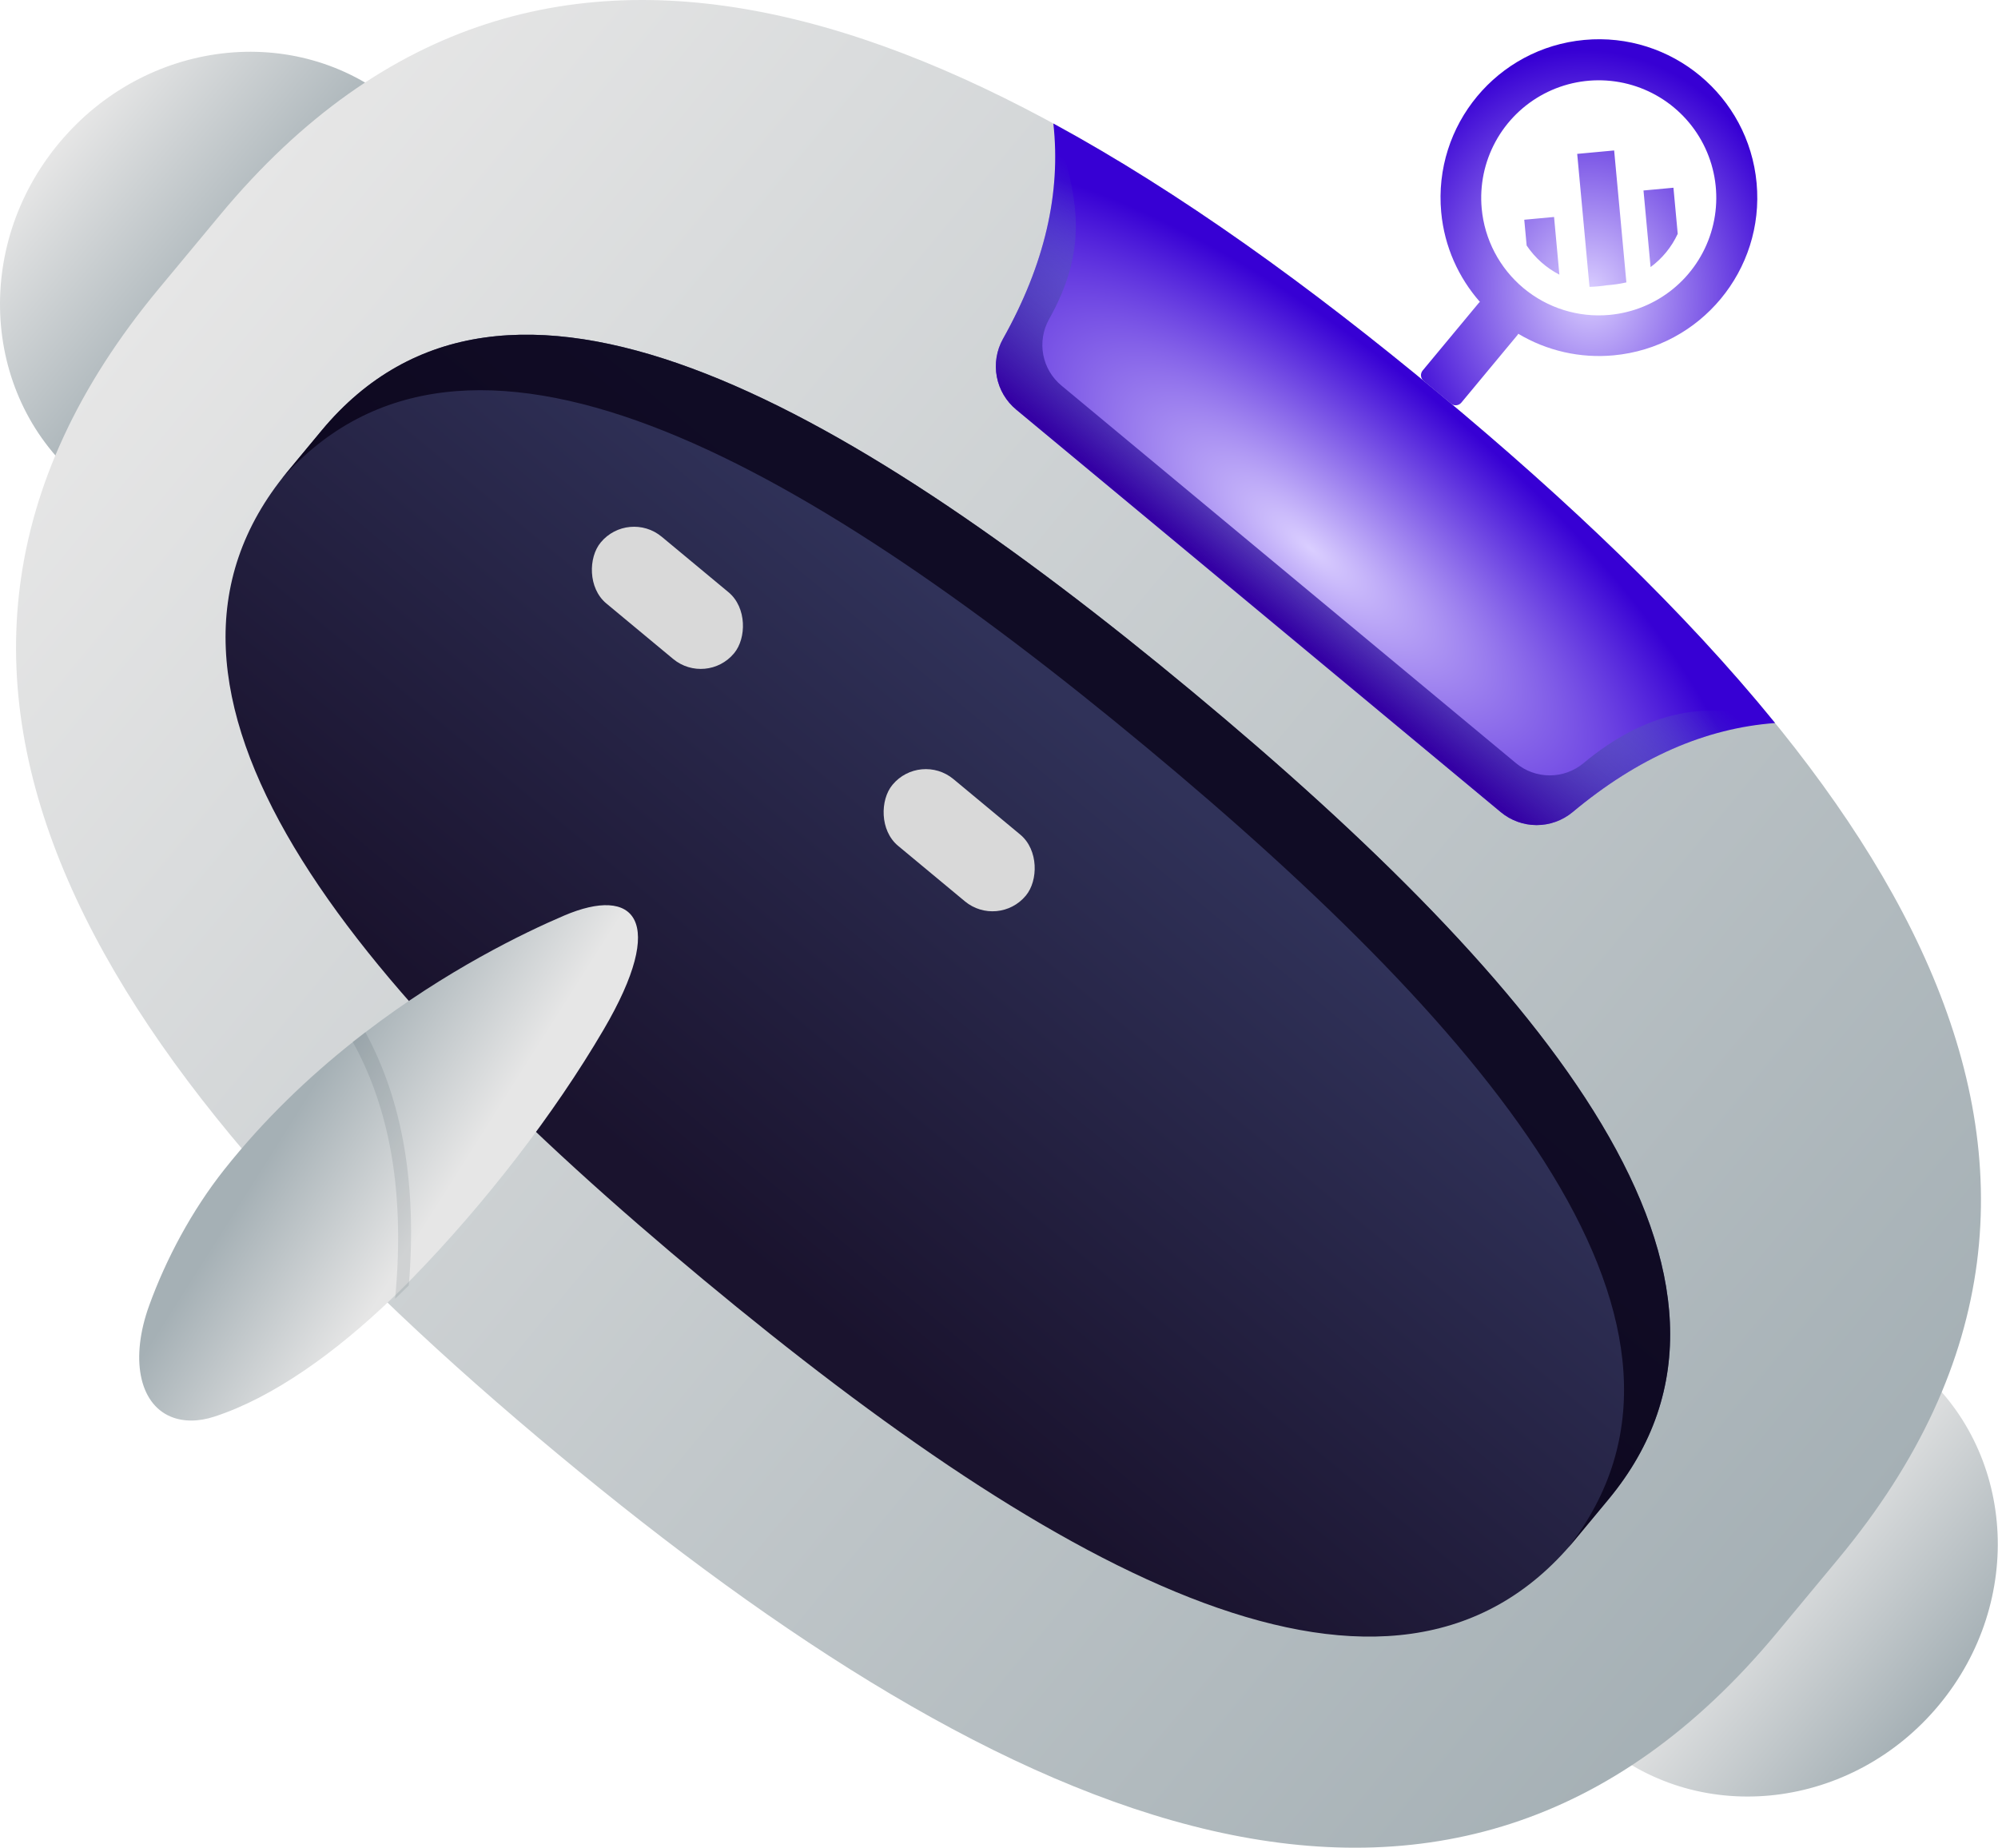 <svg width="146" height="135" viewBox="0 0 146 135" fill="none" xmlns="http://www.w3.org/2000/svg">
<path d="M5.954 35.142C-1.284 29.13 -2.028 18.089 4.302 10.468C10.632 2.847 21.622 1.552 28.86 7.564L5.954 35.142Z" fill="url(#paint0_linear_510_1994)"/>
<path d="M117.126 127.481C124.364 133.493 135.358 132.193 141.684 124.577C148.01 116.962 147.271 105.916 140.032 99.904L117.126 127.481Z" fill="url(#paint1_linear_510_1994)"/>
<path d="M129.837 119.306C105.894 148.133 73.428 133.368 40.779 106.25C8.129 79.131 -12.343 49.926 11.6 21.099L16.088 15.696C40.033 -13.132 72.501 1.63 105.15 28.749C137.8 55.868 158.27 85.075 134.328 113.899L129.837 119.306Z" fill="url(#paint2_linear_510_1994)"/>
<path d="M115.034 112.564C101.753 128.553 77.377 115.073 51.413 93.507C25.448 71.941 7.721 50.455 21.004 34.463L23.492 31.466C36.773 15.477 61.149 28.957 87.115 50.524C113.08 72.091 130.803 93.579 117.522 109.567L115.034 112.564Z" fill="url(#paint3_linear_510_1994)"/>
<path opacity="0.76" d="M117.521 109.566L115.033 112.563C114.885 112.741 114.737 112.919 114.583 113.087C127.038 97.156 109.42 75.907 83.744 54.581C58.069 33.255 33.944 19.833 20.572 35.001C20.711 34.821 20.855 34.641 21.004 34.463L23.492 31.466C36.773 15.477 61.148 28.956 87.115 50.524C113.081 72.092 130.802 93.578 117.521 109.566Z" fill="#070115"/>
<path d="M129.712 52.827C124.629 53.207 119.711 55.335 114.908 59.341C114.169 59.953 113.239 60.286 112.281 60.284C111.322 60.282 110.395 59.944 109.659 59.33L74.261 29.929C73.522 29.319 73.02 28.469 72.842 27.526C72.663 26.584 72.821 25.609 73.286 24.77C76.347 19.317 77.534 14.09 76.972 9.025C86.214 14.048 95.674 20.879 105.15 28.749C114.626 36.62 123.082 44.67 129.712 52.827Z" fill="url(#paint4_radial_510_1994)"/>
<path d="M129.712 52.827C124.628 53.206 119.711 55.334 114.908 59.341C114.169 59.952 113.239 60.285 112.281 60.283C111.322 60.281 110.394 59.944 109.659 59.329L74.261 29.928C73.522 29.318 73.019 28.468 72.841 27.526C72.663 26.584 72.82 25.608 73.286 24.77C76.347 19.316 77.533 14.089 76.972 9.025C78.899 14.45 79.524 18.218 76.651 23.335C76.215 24.123 76.068 25.038 76.235 25.922C76.403 26.806 76.875 27.603 77.569 28.176L110.775 55.756C111.464 56.333 112.335 56.65 113.234 56.652C114.133 56.654 115.006 56.342 115.699 55.769C120.204 52.007 124.988 50.943 129.712 52.827Z" fill="url(#paint5_linear_510_1994)"/>
<rect x="45.921" y="37.196" width="12.669" height="6.335" rx="3.161" transform="rotate(39.713 45.921 37.196)" fill="#D9D9D9"/>
<rect x="67.24" y="54.904" width="12.669" height="6.335" rx="3.161" transform="rotate(39.713 67.24 54.904)" fill="#D9D9D9"/>
<path d="M122.284 13.716L120.095 13.918L120.613 19.514C121.468 18.883 122.15 18.047 122.596 17.083L122.284 13.716ZM103.957 27.073C103.867 27.183 103.824 27.324 103.837 27.465C103.85 27.606 103.918 27.737 104.027 27.828L106.027 29.49C106.137 29.58 106.278 29.623 106.419 29.61C106.561 29.597 106.691 29.529 106.783 29.42L110.896 24.468C110.898 24.465 110.901 24.462 110.903 24.46C110.922 24.436 110.928 24.409 110.942 24.385C113.037 25.636 115.475 26.189 117.904 25.963C124.268 25.374 128.95 19.738 128.361 13.373C127.772 7.008 122.135 2.328 115.771 2.917C109.406 3.506 104.725 9.142 105.314 15.507C105.548 18.035 106.588 20.289 108.144 22.06C108.119 22.081 108.091 22.095 108.07 22.121L103.957 27.073ZM108.272 15.232C108.118 13.541 108.469 11.843 109.28 10.352C110.091 8.861 111.325 7.643 112.828 6.853C114.33 6.063 116.033 5.736 117.721 5.913C119.409 6.09 121.007 6.763 122.313 7.848C123.619 8.932 124.574 10.379 125.058 12.007C125.542 13.633 125.532 15.367 125.031 16.989C124.53 18.611 123.56 20.048 122.243 21.119C120.926 22.19 119.321 22.846 117.631 23.005L117.605 23.008C116.482 23.11 115.349 22.99 114.272 22.654C113.195 22.319 112.195 21.775 111.328 21.053C110.462 20.331 109.746 19.445 109.221 18.446C108.697 17.448 108.374 16.355 108.272 15.232ZM113.949 20.066C112.985 19.569 112.162 18.837 111.557 17.937L111.383 16.055L113.56 15.853L113.949 20.066ZM118.845 20.633C118.379 20.738 117.906 20.806 117.431 20.841C117.006 20.907 116.579 20.947 116.15 20.96L115.251 11.243L117.951 10.993L118.844 20.633L118.845 20.633Z" fill="url(#paint6_radial_510_1994)"/>
<path d="M16.394 85.446C19.308 81.774 22.568 78.686 25.789 76.13C26.096 75.886 26.403 75.647 26.709 75.413C32.614 70.895 38.257 68.162 41.22 66.896C46.351 64.703 48.824 67.184 44.11 75.225C40.474 81.432 35.436 87.929 30.229 93.289C30.034 93.492 29.836 93.692 29.637 93.891C29.306 94.223 28.973 94.551 28.635 94.874C24.483 98.861 19.937 102.106 15.686 103.496C14.508 103.886 13.394 103.888 12.468 103.501C10.15 102.523 9.511 99.218 10.902 95.381C12.137 91.973 14.028 88.427 16.394 85.446Z" fill="url(#paint7_linear_510_1994)"/>
<path opacity="0.1" d="M25.772 76.119C26.08 75.879 26.388 75.643 26.695 75.413C29.416 80.396 30.481 86.587 29.873 93.918C29.543 94.246 29.209 94.569 28.872 94.888C29.271 90.722 29.129 86.91 28.446 83.515C27.891 80.787 26.992 78.301 25.772 76.119Z" fill="#131E2E"/>
<defs>
<linearGradient id="paint0_linear_510_1994" x1="4.302" y1="10.468" x2="17.407" y2="21.353" gradientUnits="userSpaceOnUse">
<stop stop-color="#E6E6E6"/>
<stop offset="1" stop-color="#A5B0B5"/>
</linearGradient>
<linearGradient id="paint1_linear_510_1994" x1="128.58" y1="113.693" x2="141.685" y2="124.578" gradientUnits="userSpaceOnUse">
<stop stop-color="#E6E6E6"/>
<stop offset="1" stop-color="#A5B0B5"/>
</linearGradient>
<linearGradient id="paint2_linear_510_1994" x1="13.846" y1="18.396" x2="132.083" y2="116.603" gradientUnits="userSpaceOnUse">
<stop stop-color="#E6E6E6"/>
<stop offset="1" stop-color="#A5B0B5"/>
</linearGradient>
<linearGradient id="paint3_linear_510_1994" x1="83.086" y1="55.373" x2="53.579" y2="90.899" gradientUnits="userSpaceOnUse">
<stop stop-color="#303259"/>
<stop offset="1" stop-color="#1A132E"/>
</linearGradient>
<radialGradient id="paint4_radial_510_1994" cx="0" cy="0" r="1" gradientUnits="userSpaceOnUse" gradientTransform="translate(95.747 40.071) rotate(39.713) scale(40.454 14.172)">
<stop stop-color="#DACEFF"/>
<stop offset="1" stop-color="#3700D4"/>
</radialGradient>
<linearGradient id="paint5_linear_510_1994" x1="102.392" y1="32.069" x2="92.155" y2="44.394" gradientUnits="userSpaceOnUse">
<stop stop-color="#5792AD" stop-opacity="0"/>
<stop offset="1" stop-color="#3400A4"/>
</linearGradient>
<radialGradient id="paint6_radial_510_1994" cx="0" cy="0" r="1" gradientUnits="userSpaceOnUse" gradientTransform="translate(116.18 21.292) rotate(174.713) scale(15.176 17.656)">
<stop stop-color="#DACEFF"/>
<stop offset="1" stop-color="#3700D4"/>
</radialGradient>
<linearGradient id="paint7_linear_510_1994" x1="32.565" y1="87.227" x2="22.082" y2="80.591" gradientUnits="userSpaceOnUse">
<stop stop-color="#E6E6E6"/>
<stop offset="1" stop-color="#A5B0B5"/>
</linearGradient>
</defs>
</svg>
